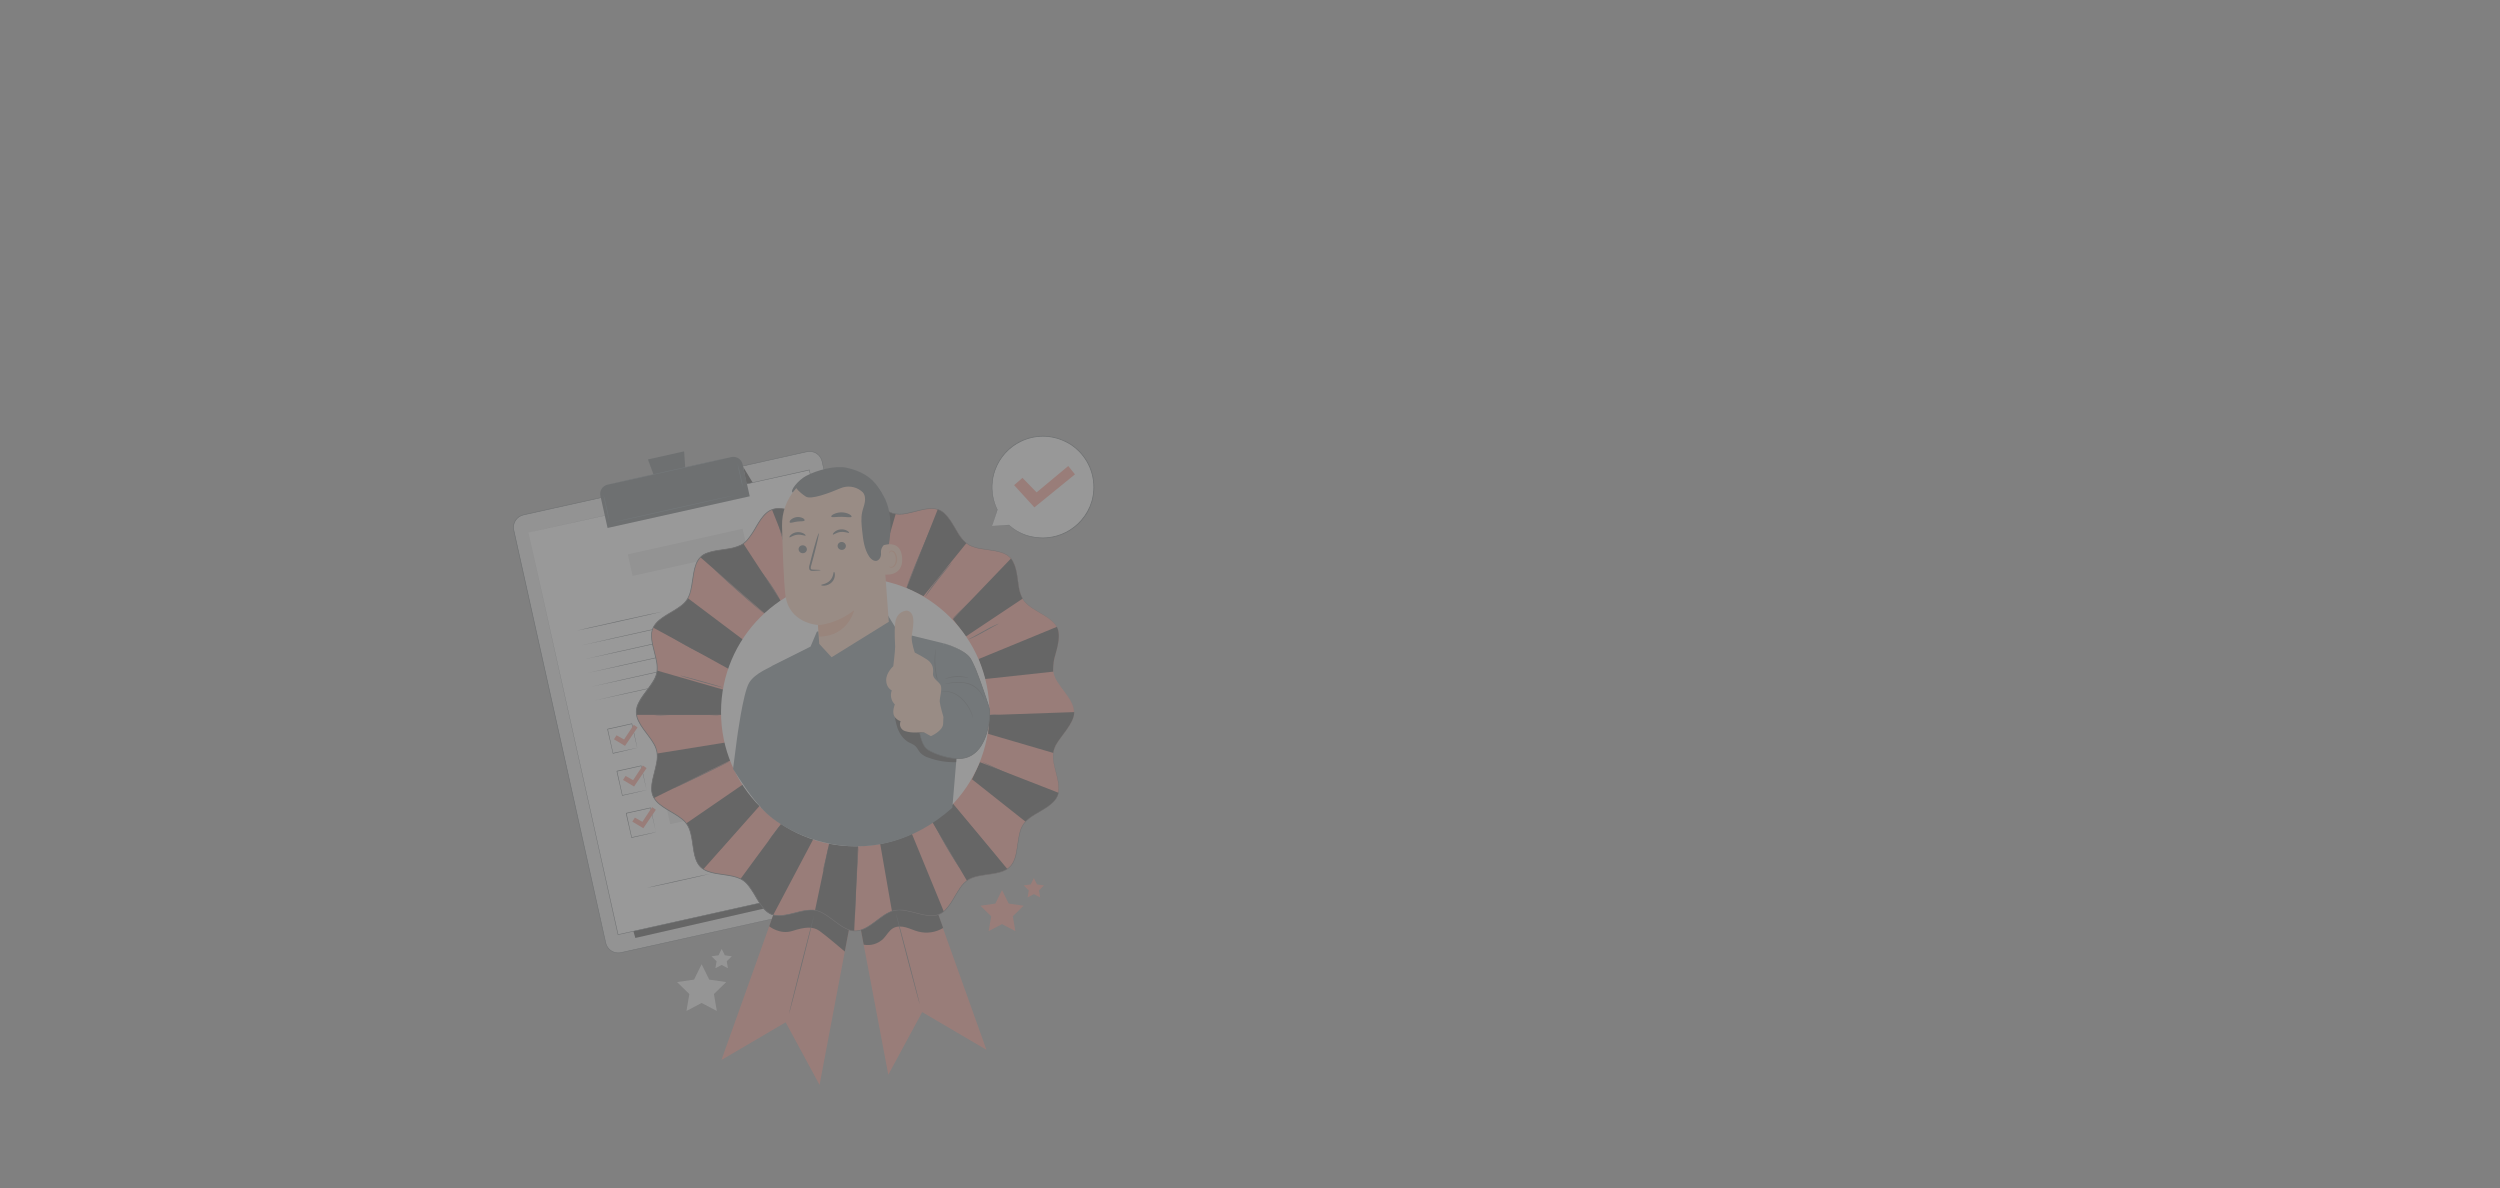 <svg width="1254" height="596" viewBox="0 0 1254 596" fill="none" xmlns="http://www.w3.org/2000/svg">
    <rect x="0" y="0" width="1254" height="596" fill="#808080" stroke="none"/>
    <g opacity="0.2">
     <path d="M351.938 483.657L355.749 491.368L364.261 492.606L358.1 498.612L359.56 507.094L351.938 503.09L344.324 507.094L345.777 498.612L339.615 492.606L348.135 491.368L351.938 483.657Z" fill="#EBEBEB"/>
        <path d="M361.994 475.983L363.565 479.171L367.087 479.683L364.537 482.166L365.137 485.673L361.994 484.013L358.85 485.673L359.45 482.166L356.9 479.683L360.422 479.171L361.994 475.983Z" fill="#EBEBEB"/>
        <path d="M502.607 446.444L505.959 453.228L513.447 454.318L508.027 459.597L509.31 467.056L502.607 463.534L495.912 467.056L497.195 459.597L491.775 454.318L499.264 453.228L502.607 446.444Z" fill="#FF725E"/>
        <path d="M518.586 440.431L520.165 443.627L523.687 444.138L521.136 446.629L521.737 450.144L518.586 448.483L515.427 450.144L516.035 446.629L513.477 444.138L517.006 443.627L518.586 440.431Z" fill="#FF725E"/>
        <path d="M497.645 263.857L500.284 255.656C497.769 250.59 497.005 244.833 498.112 239.287C499.219 233.74 502.135 228.717 506.403 225.006C510.671 221.294 516.05 219.103 521.696 218.775C527.343 218.448 532.939 220.003 537.607 223.197C542.275 226.391 545.751 231.043 547.492 236.425C549.233 241.806 549.139 247.613 547.226 252.936C545.312 258.258 541.687 262.796 536.919 265.838C532.15 268.879 526.507 270.253 520.874 269.744C515.378 269.369 510.176 267.118 506.141 263.367L497.645 263.857Z" fill="#FAFAFA"/>
        <path d="M497.646 263.857L498.21 263.812L499.848 263.694L506.143 263.264C509.264 266.149 513.106 268.137 517.265 269.017C518.549 269.302 519.852 269.488 521.165 269.573L523.241 269.655C523.938 269.655 524.657 269.573 525.376 269.536C531.88 268.946 537.908 265.874 542.207 260.958C544.63 258.227 546.429 255.001 547.479 251.504C548.554 247.768 548.772 243.837 548.116 240.005C547.953 239.019 547.725 238.046 547.434 237.091C547.302 236.607 547.141 236.131 546.952 235.667C546.767 235.193 546.604 234.718 546.403 234.251C545.578 232.365 544.532 230.583 543.289 228.942C542.67 228.124 541.999 227.346 541.28 226.614C540.931 226.241 540.56 225.889 540.168 225.561C539.79 225.228 539.427 224.864 539.026 224.56L537.81 223.656L537.202 223.211L536.55 222.825L535.267 222.084C534.83 221.839 534.37 221.654 533.925 221.431C530.517 219.819 526.791 218.991 523.021 219.009C519.251 219.027 515.534 219.89 512.141 221.535C506.264 224.358 501.699 229.337 499.396 235.437C499.27 235.778 499.151 236.119 499.033 236.453C498.899 236.782 498.792 237.122 498.714 237.469C498.543 238.151 498.38 238.826 498.217 239.485C497.992 240.778 497.839 242.083 497.757 243.393C497.591 247.63 498.483 251.842 500.353 255.649L498.365 261.714L497.839 263.286C497.72 263.642 497.654 263.827 497.654 263.827C497.654 263.827 497.698 263.656 497.809 263.308L498.284 261.751L500.189 255.604V255.664C498.27 251.85 497.342 247.615 497.491 243.348C497.56 242.024 497.706 240.704 497.928 239.397C498.091 238.729 498.262 238.047 498.425 237.358C498.504 237.007 498.608 236.663 498.736 236.327C498.862 235.986 498.981 235.645 499.107 235.296C500.345 231.97 502.26 228.938 504.732 226.39C507.203 223.843 510.176 221.836 513.463 220.497C516.75 219.158 520.279 218.516 523.826 218.612C527.374 218.708 530.863 219.539 534.073 221.053C534.526 221.268 534.993 221.461 535.438 221.713L536.742 222.492L537.395 222.885L538.018 223.337L539.249 224.249C539.656 224.568 540.027 224.931 540.413 225.265C540.808 225.599 541.184 225.956 541.54 226.332C542.268 227.08 542.949 227.872 543.579 228.705C544.846 230.355 545.913 232.15 546.759 234.051C546.96 234.525 547.123 235.015 547.308 235.489C547.505 235.972 547.67 236.468 547.805 236.972C548.098 237.944 548.326 238.935 548.487 239.938C549.157 243.827 548.933 247.818 547.834 251.608C546.781 255.171 544.962 258.461 542.503 261.247C538.139 266.21 532.033 269.305 525.45 269.892C524.709 269.892 523.967 269.996 523.285 269.996L521.187 269.907C519.862 269.814 518.546 269.621 517.25 269.329C513.076 268.415 509.231 266.379 506.128 263.441H506.188L499.833 263.775L498.217 263.849C497.824 263.857 497.646 263.857 497.646 263.857Z" fill="#263238"/>
        <path d="M508.671 243.348L512.875 239.701L519.955 246.974L535.837 233.747L539.196 237.936L518.851 254.5L508.671 243.348Z" fill="#FF725E"/>
        <path d="M453.657 446.125L311.478 477.814C310.655 478.003 309.803 478.026 308.971 477.883C308.139 477.741 307.344 477.435 306.63 476.984C305.917 476.532 305.3 475.944 304.815 475.253C304.33 474.562 303.986 473.782 303.804 472.958L257.694 265.91C257.51 265.09 257.49 264.241 257.635 263.413C257.78 262.585 258.087 261.794 258.538 261.084C258.989 260.375 259.575 259.762 260.264 259.279C260.953 258.797 261.73 258.455 262.55 258.274L404.729 226.584C405.55 226.401 406.399 226.381 407.228 226.525C408.056 226.67 408.848 226.977 409.558 227.428C410.268 227.879 410.882 228.465 411.366 229.154C411.849 229.843 412.191 230.62 412.374 231.441L458.513 438.488C458.697 439.309 458.717 440.157 458.572 440.985C458.428 441.814 458.121 442.605 457.67 443.314C457.219 444.024 456.632 444.637 455.943 445.12C455.255 445.602 454.478 445.944 453.657 446.125Z" fill="#E0E0E0"/>
        <path d="M453.656 446.125L454.13 445.992C454.591 445.841 455.036 445.645 455.458 445.406C456.149 444.999 456.76 444.469 457.259 443.841C457.94 442.981 458.387 441.959 458.557 440.876C458.664 440.22 458.664 439.551 458.557 438.896C458.438 438.206 458.253 437.48 458.09 436.724C457.749 435.241 457.348 433.55 456.978 431.756C456.172 428.162 455.245 424.028 454.197 419.352C450.023 400.69 443.988 373.686 436.529 340.314C432.821 323.631 428.729 305.355 424.347 285.729C422.162 275.922 419.901 265.789 417.562 255.33C416.401 250.1 415.22 244.799 414.018 239.426C413.41 236.742 412.81 234.036 412.194 231.315C411.86 229.958 411.08 228.754 409.978 227.895C408.877 227.035 407.519 226.571 406.122 226.577C405.426 226.592 404.733 226.692 404.061 226.873L401.985 227.333L397.81 228.267L262.601 258.414C261.03 258.762 259.654 259.702 258.758 261.039C257.862 262.376 257.515 264.006 257.789 265.591C258.464 268.743 259.191 271.901 259.88 275.045C261.284 281.322 262.675 287.563 264.054 293.766L272.21 330.401C277.564 354.416 282.724 377.549 287.64 399.644C292.555 421.739 297.219 442.648 301.594 462.303C302.137 464.775 302.679 467.207 303.217 469.599C303.492 470.8 303.736 472.016 304.026 473.195C304.337 474.356 304.975 475.404 305.864 476.213C306.748 477.01 307.837 477.544 309.008 477.755C309.589 477.85 310.18 477.867 310.765 477.807C311.344 477.733 311.929 477.592 312.508 477.458L446.16 447.771L451.75 446.54L453.656 446.125L451.758 446.57L446.167 447.83L312.56 477.703C311.981 477.829 311.403 477.977 310.795 478.059C310.187 478.121 309.574 478.101 308.971 478C307.744 477.787 306.604 477.227 305.685 476.388C304.765 475.549 304.105 474.464 303.781 473.262C303.484 472.068 303.24 470.867 302.965 469.666C302.427 467.259 301.883 464.827 301.334 462.37C296.96 442.744 292.281 421.776 287.358 399.711C282.435 377.646 277.274 354.483 271.914 330.468L263.758 293.84C262.379 287.642 260.987 281.397 259.584 275.104C258.887 271.96 258.167 268.817 257.485 265.636C257.2 263.975 257.565 262.268 258.505 260.869C259.446 259.471 260.889 258.488 262.534 258.125L397.766 228.015L401.948 227.036L404.024 226.577C404.709 226.399 405.414 226.304 406.122 226.295C407.569 226.298 408.974 226.783 410.115 227.673C411.256 228.563 412.069 229.808 412.424 231.211C413.032 233.939 413.64 236.638 414.241 239.33C415.452 244.708 416.643 250.001 417.815 255.211C420.133 265.666 422.389 275.799 424.584 285.61C428.951 305.236 433.014 323.513 436.729 340.203C444.143 373.568 450.149 400.593 454.301 419.263C455.332 423.926 456.251 428.078 457.052 431.667C457.445 433.469 457.793 435.122 458.149 436.642C458.312 437.383 458.497 438.125 458.609 438.814C458.72 439.477 458.72 440.154 458.609 440.816C458.44 441.92 457.985 442.96 457.289 443.834C456.783 444.461 456.167 444.991 455.472 445.398C455.045 445.639 454.593 445.83 454.123 445.969L453.656 446.125Z" fill="#263238"/>
        <path d="M318.681 470.482L448.226 440.868L444.133 415.481L436.785 401.253L312.861 449.929L318.681 470.482Z" fill="black"/>
        <path d="M372.77 234.177L377.671 242.266L378.62 246.559L375.298 247.3L372.77 234.177Z" fill="black"/>
        <path d="M265.071 267.112L310.017 468.784L450.898 437.391L405.952 235.712L265.071 267.112Z" fill="white"/>
        <path d="M265.071 267.112L405.945 235.593H406.064V235.719C418.564 291.765 434.157 361.705 451.032 437.391V437.547H450.884L310.01 468.932H309.877V468.791C283.415 349.701 265.338 268.32 265.064 267.119C265.338 268.35 283.533 349.708 310.151 468.791L309.98 468.687L450.854 437.272L450.736 437.458C433.883 361.786 418.305 291.846 405.827 235.786L405.975 235.882L265.071 267.112Z" fill="#263238"/>
        <path d="M304.74 243.115L366.869 229.273C368.084 229.002 369.357 229.226 370.407 229.893C371.458 230.561 372.2 231.619 372.471 232.834L376.06 248.943L304.754 264.83L301.168 248.735C301.032 248.131 301.016 247.506 301.122 246.897C301.228 246.287 301.453 245.704 301.785 245.182C302.117 244.66 302.549 244.208 303.056 243.853C303.563 243.499 304.135 243.248 304.74 243.115Z" fill="#263238"/>
        <path d="M343.15 226.406L325.007 230.447L330.59 245.528L344.255 242.481L343.15 226.406Z" fill="#263238"/>
        <path d="M366.87 229.261C366.87 229.343 352.998 232.508 335.848 236.334C318.699 240.16 304.767 243.207 304.745 243.126C304.723 243.044 318.617 239.878 335.782 236.053C352.946 232.227 366.826 229.202 366.87 229.261Z" fill="#455A64"/>
        <path d="M305.628 261.143C305.546 261.143 304.827 258.251 304.026 254.648C303.225 251.044 302.632 248.101 302.721 248.079C302.81 248.056 303.522 250.97 304.323 254.581C305.123 258.192 305.709 261.143 305.628 261.143Z" fill="#455A64"/>
        <path d="M372.661 244.564C372.066 242.614 371.571 240.634 371.179 238.633C370.688 236.677 370.297 234.697 370.007 232.701C370.602 234.64 371.097 236.607 371.49 238.596C371.982 240.564 372.373 242.556 372.661 244.564Z" fill="#455A64"/>
        <path d="M369.837 248.086C369.837 248.168 355.594 251.415 337.992 255.337C320.39 259.26 306.11 262.381 306.073 262.292C306.036 262.203 320.309 258.963 337.955 255.041C355.601 251.119 369.792 248.005 369.837 248.086Z" fill="#455A64"/>
        <path d="M332.312 306.749C332.312 306.838 322.71 309.048 310.81 311.702C298.91 314.356 289.308 316.425 289.256 316.343C289.204 316.262 298.895 314.045 310.758 311.398C322.621 308.751 332.289 306.667 332.312 306.749Z" fill="#263238"/>
        <path d="M404.017 298.675C404.017 298.764 378.904 304.436 347.89 311.346C316.875 318.256 291.703 323.795 291.688 323.713C291.674 323.632 316.794 317.952 347.823 311.042C378.852 304.132 404.002 298.593 404.017 298.675Z" fill="#263238"/>
        <path d="M405.566 305.629C405.566 305.711 380.446 311.383 349.431 318.301C318.417 325.218 293.252 330.749 293.23 330.66C293.208 330.571 318.342 324.907 349.364 317.997C380.386 311.086 405.543 305.526 405.566 305.629Z" fill="#263238"/>
        <path d="M407.107 312.54C407.107 312.621 381.994 318.293 350.98 325.203C319.965 332.114 294.794 337.66 294.771 337.571C294.749 337.482 319.884 331.817 350.913 324.899C381.943 317.982 407.085 312.458 407.107 312.54Z" fill="#263238"/>
        <path d="M408.651 319.472C408.651 319.554 383.539 325.226 352.524 332.136C321.51 339.046 296.338 344.585 296.323 344.503C296.308 344.422 321.428 338.75 352.457 331.832C383.487 324.914 408.636 319.383 408.651 319.472Z" fill="#263238"/>
        <path d="M410.2 326.39C410.2 326.479 385.079 332.151 354.065 339.061C323.05 345.971 297.871 351.517 297.871 351.436C297.871 351.354 322.984 345.682 354.006 338.764C385.028 331.847 410.177 326.316 410.2 326.39Z" fill="#263238"/>
        <path d="M319.647 375.184C319.617 375.11 319.595 375.033 319.581 374.954L319.418 374.294C319.277 373.694 319.077 372.856 318.832 371.81C318.335 369.668 317.638 366.657 316.808 363.054L316.971 363.158L304.811 365.886C304.811 365.886 305.034 365.538 304.93 365.701V365.857L304.974 366.064L305.071 366.48L305.249 367.303C305.375 367.851 305.493 368.392 305.612 368.934C305.849 370.001 306.086 371.054 306.309 372.077C306.761 374.116 307.184 376.044 307.577 377.816L307.414 377.712L316.2 375.822L318.698 375.303L319.366 375.177L319.603 375.132C319.603 375.132 319.544 375.132 319.395 375.199L318.765 375.355L316.318 375.933L307.51 378.031H307.377V377.898L306.086 372.166C305.857 371.143 305.619 370.09 305.345 369.023C305.226 368.481 305.1 367.94 304.982 367.392C304.915 367.125 304.856 366.843 304.796 366.569L304.7 366.153L304.656 365.946V365.753C304.552 365.923 304.796 365.53 304.774 365.568L316.941 362.876H317.075V363.01L318.988 371.907C319.203 372.945 319.373 373.775 319.499 374.368C319.551 374.635 319.588 374.843 319.625 375.014C319.64 375.069 319.648 375.126 319.647 375.184Z" fill="#263238"/>
        <path d="M410.029 345.208L325.197 364.108L326.774 371.185L411.606 352.285L410.029 345.208Z" fill="#E0E0E0"/>
        <path d="M324.347 396.285C324.32 396.208 324.297 396.129 324.281 396.048C324.236 395.878 324.184 395.655 324.118 395.388C323.977 394.788 323.777 393.957 323.532 392.912C323.035 390.762 322.338 387.722 321.508 384.148L321.671 384.252L309.511 386.98C309.511 387.025 309.734 386.632 309.63 386.802V386.995L309.674 387.203L309.771 387.618C309.83 387.9 309.889 388.174 309.956 388.448L310.312 390.072C310.549 391.147 310.786 392.193 311.009 393.216C311.461 395.255 311.884 397.183 312.277 398.955L312.114 398.851L320.907 396.968L323.398 396.449L324.066 396.315C324.143 396.294 324.223 396.281 324.303 396.278L324.103 396.337L323.465 396.493L321.018 397.079L312.173 399.118H312.04V398.984L310.749 393.253C310.52 392.23 310.282 391.177 310.008 390.109C309.889 389.575 309.763 389.027 309.645 388.486C309.585 388.211 309.519 387.937 309.459 387.655L309.363 387.24L309.318 387.032V386.84L309.437 386.647L321.597 383.992H321.73V384.118C322.516 387.774 323.213 390.791 323.643 393.016C323.858 394.054 324.029 394.884 324.155 395.477C324.207 395.744 324.244 395.952 324.281 396.122C324.31 396.174 324.332 396.228 324.347 396.285Z" fill="#263238"/>
        <path d="M414.728 366.309L329.896 385.209L331.473 392.287L416.305 373.387L414.728 366.309Z" fill="#E0E0E0"/>
        <path d="M329.048 417.38C329.048 417.38 329.048 417.291 328.981 417.142C328.914 416.994 328.884 416.749 328.818 416.482C328.677 415.882 328.477 415.051 328.232 414.006C327.735 411.863 327.038 408.816 326.208 405.242L326.371 405.346L314.182 408.074C314.182 408.119 314.404 407.726 314.3 407.896V408.104L314.345 408.312L314.441 408.727C314.5 409.009 314.56 409.283 314.626 409.557L314.982 411.181C315.22 412.256 315.457 413.302 315.679 414.325L316.947 420.064L316.784 419.967L325.578 418.076L328.069 417.557L328.736 417.424C328.815 417.415 328.895 417.415 328.973 417.424L328.773 417.483L328.136 417.639L325.689 418.225L316.843 420.264H316.71V420.13C316.317 418.366 315.88 416.423 315.42 414.399C315.19 413.376 314.953 412.33 314.678 411.255C314.56 410.721 314.434 410.18 314.315 409.631C314.256 409.357 314.189 409.083 314.13 408.808L314.041 408.393L313.989 408.186V407.948C313.885 408.111 314.13 407.719 314.107 407.763L326.275 405.072H326.408V405.205L328.321 414.102C328.536 415.14 328.706 415.971 328.833 416.571C328.884 416.831 328.929 417.038 328.959 417.209C328.996 417.261 329.026 417.319 329.048 417.38Z" fill="#263238"/>
        <path d="M419.433 387.411L334.601 406.311L336.178 413.389L421.01 394.489L419.433 387.411Z" fill="#E0E0E0"/>
        <path d="M307.963 370.832L309.239 368.822L313.027 370.928L317.906 363.573L319.789 364.878L313.502 374.146L307.963 370.832Z" fill="#FF725E"/>
        <path d="M312.506 391.221L313.782 389.212L317.57 391.318L322.442 383.963L324.332 385.268L318.037 394.528L312.506 391.221Z" fill="#FF725E"/>
        <path d="M317.171 412.123L318.447 410.121L322.228 412.226L327.107 404.871L328.99 406.169L322.702 415.437L317.171 412.123Z" fill="#FF725E"/>
        <path d="M356 438.347C356 438.436 348.853 440.105 340 442.055C331.147 444.005 323.955 445.554 323.94 445.473C323.925 445.391 331.08 443.723 339.933 441.766C348.786 439.808 355.978 438.273 356 438.347Z" fill="#263238"/>
        <path d="M371.971 434.536C370.035 435.133 368.07 435.628 366.084 436.019C364.127 436.506 362.147 436.895 360.152 437.183C362.085 436.589 364.048 436.094 366.032 435.701C369.287 434.981 371.956 434.455 371.971 434.536Z" fill="#263238"/>
        <path d="M424.865 417.891C424.865 417.973 418.436 419.485 410.473 421.257C402.51 423.029 396.03 424.401 396.015 424.319C396 424.238 402.436 422.733 410.407 420.953C418.377 419.174 424.85 417.809 424.865 417.891Z" fill="#263238"/>
        <path d="M417.985 437.406C417.985 437.406 418.052 437.206 418.126 436.82C418.224 436.25 418.194 435.664 418.037 435.107C417.773 434.226 417.431 433.37 417.014 432.549C416.423 431.461 416.076 430.256 415.998 429.02C416.015 428.259 416.192 427.511 416.516 426.822C416.841 426.134 417.306 425.521 417.881 425.024C418.556 424.464 419.362 424.086 420.224 423.926C421.086 423.767 421.974 423.831 422.804 424.112C423.716 424.389 424.529 424.922 425.147 425.646C425.477 426.037 425.672 426.523 425.703 427.033C425.712 427.307 425.632 427.577 425.476 427.802C425.32 428.028 425.095 428.197 424.836 428.286C424.351 428.443 423.855 428.564 423.353 428.649L421.87 428.953C420.877 429.153 419.868 429.331 418.83 429.465C416.82 429.755 414.779 429.767 412.765 429.502C411.855 429.306 410.905 429.46 410.103 429.932C409.466 430.574 408.927 431.306 408.502 432.104C408.244 432.498 407.885 432.815 407.464 433.024C407.035 433.213 406.551 433.234 406.107 433.083C405.344 432.744 404.619 432.326 403.942 431.837C403.628 431.629 403.27 431.494 402.897 431.445C402.547 431.406 402.195 431.492 401.903 431.689C401.39 432.158 400.966 432.716 400.65 433.335C400.313 433.866 399.852 434.308 399.307 434.623C398.763 434.938 398.15 435.117 397.521 435.144C396.57 435.182 395.641 434.853 394.926 434.225C394.477 433.837 394.124 433.349 393.896 432.801C393.816 432.614 393.758 432.417 393.725 432.216C393.725 432.216 393.792 432.416 393.955 432.779C394.195 433.303 394.553 433.765 395 434.129C395.698 434.719 396.594 435.021 397.506 434.974C398.106 434.943 398.689 434.767 399.206 434.461C399.723 434.155 400.157 433.728 400.472 433.217C400.798 432.568 401.241 431.985 401.777 431.496C402.115 431.262 402.524 431.154 402.934 431.192C403.339 431.253 403.728 431.397 404.076 431.615C404.741 432.086 405.451 432.491 406.196 432.824C406.577 432.952 406.992 432.933 407.36 432.772C407.737 432.584 408.054 432.294 408.272 431.934C408.713 431.114 409.272 430.365 409.933 429.71C410.344 429.416 410.825 429.237 411.327 429.191C411.82 429.138 412.317 429.138 412.81 429.191C414.802 429.449 416.819 429.436 418.808 429.153C419.831 429.02 420.832 428.835 421.826 428.642L423.309 428.345C423.785 428.257 424.255 428.141 424.717 427.997C424.92 427.932 425.097 427.803 425.22 427.629C425.343 427.455 425.406 427.246 425.399 427.033C425.366 426.589 425.195 426.167 424.91 425.824C424.325 425.128 423.553 424.614 422.686 424.342C421.899 424.074 421.058 424.012 420.241 424.16C419.424 424.308 418.658 424.661 418.015 425.187C417.462 425.657 417.014 426.238 416.7 426.892C416.386 427.545 416.213 428.258 416.191 428.983C416.257 430.191 416.581 431.372 417.14 432.445C417.55 433.277 417.88 434.146 418.126 435.041C418.271 435.613 418.284 436.212 418.163 436.79C418.128 437.002 418.068 437.208 417.985 437.406Z" fill="#263238"/>
        <path d="M433.309 427.915C433.184 427.966 433.055 428.005 432.924 428.034L431.797 428.301L427.66 429.257C424.175 430.073 419.355 431.215 414.054 432.557C408.753 433.899 403.97 435.196 400.523 436.145L396.43 437.272L395.31 437.569C395.182 437.609 395.051 437.639 394.918 437.658C395.037 437.593 395.164 437.543 395.296 437.51L396.393 437.161C397.349 436.857 398.736 436.42 400.456 435.938C403.904 434.929 408.671 433.602 413.98 432.23C419.289 430.859 424.108 429.776 427.615 429.027C429.365 428.649 430.788 428.353 431.775 428.16L432.909 427.945C433.041 427.923 433.175 427.913 433.309 427.915Z" fill="#263238"/>
        <path d="M372.496 265.226L314.912 278.056L317.322 288.875L374.907 276.046L372.496 265.226Z" fill="#E0E0E0"/>
        <path d="M426.971 440.802L445.574 539.087L462.575 507.672L494.798 526.587L460.595 430.881L426.971 440.802Z" fill="#FF725E"/>
        <path d="M433.23 473.855C435.001 474.189 436.826 474.087 438.549 473.559C440.272 473.031 441.841 472.092 443.121 470.823C444.818 469.073 445.945 466.685 448.081 465.514C450.001 464.461 452.366 464.609 454.479 465.195C456.593 465.781 458.58 466.752 460.693 467.301C462.778 467.832 464.948 467.943 467.076 467.627C469.204 467.312 471.249 466.576 473.09 465.462L467.722 450.559L442.809 447.445L430.946 461.718L433.23 473.855Z" fill="black"/>
        <path d="M461.365 503.772C461.261 503.772 458.488 493.585 455.174 480.973C451.86 468.361 449.243 458.099 449.361 458.077C449.48 458.055 452.231 468.25 455.545 480.876C458.859 493.503 461.469 503.743 461.365 503.772Z" fill="#263238"/>
        <path d="M429.692 445.91L411.089 544.196L394.088 512.788L361.865 531.695L396.067 435.99L429.692 445.91Z" fill="#FF725E"/>
        <path d="M385.835 464.617C385.835 464.617 391.129 468.969 397.438 466.967C403.748 464.965 407.67 464.535 411.088 466.967C414.506 469.399 423.752 477.31 423.752 477.31L425.895 465.973L413.476 448.92L400.515 451.538L391.292 452.435L387.859 458.937L385.835 464.617Z" fill="black"/>
        <path d="M538.764 357.189C538.764 364.24 529.756 370.313 528.436 376.978C527.079 383.844 533.055 392.897 530.438 399.222C527.821 405.546 517.092 407.815 513.288 413.531C509.485 419.248 511.487 429.954 506.615 434.833C501.744 439.712 491.045 437.658 485.314 441.506C479.583 445.354 477.432 455.986 471.004 458.656C464.687 461.273 455.634 455.297 448.761 456.654C442.088 457.973 436.023 466.982 428.972 466.982C421.921 466.982 415.841 457.973 409.175 456.654C402.31 455.297 393.257 461.273 386.932 458.656C380.608 456.038 378.346 445.31 372.63 441.506C366.913 437.702 356.207 439.704 351.321 434.833C346.434 429.962 348.496 419.263 344.648 413.531C340.8 407.8 330.167 405.65 327.505 399.222C324.844 392.793 330.864 383.852 329.507 376.978C328.188 370.305 319.172 364.24 319.172 357.189C319.172 350.138 328.188 344.058 329.507 337.393C330.864 330.527 324.881 321.474 327.505 315.15C330.13 308.825 340.851 306.556 344.648 300.847C348.444 295.138 346.449 284.424 351.321 279.538C356.192 274.652 366.891 276.713 372.63 272.865C378.368 269.017 380.504 258.385 386.932 255.723C393.36 253.061 402.302 259.082 409.175 257.725C415.848 256.405 421.921 247.389 428.972 247.389C436.023 247.389 442.095 256.405 448.761 257.725C455.627 259.082 464.68 253.098 471.004 255.723C477.432 258.385 479.597 269.069 485.314 272.865C491.03 276.661 501.737 274.667 506.615 279.538C511.494 284.409 509.44 295.108 513.288 300.847C517.137 306.586 527.769 308.721 530.438 315.15C533.107 321.578 527.079 330.52 528.436 337.393C529.756 344.058 538.764 350.116 538.764 357.189Z" fill="#FF725E"/>
        <path d="M403.282 295.642C403.282 295.642 403.2 295.546 403.082 295.338C402.963 295.131 402.778 294.797 402.578 294.434C402.14 293.648 401.54 292.491 400.828 291.053C399.397 288.176 397.543 284.128 395.756 279.56C393.97 274.993 392.598 270.752 391.701 267.697C391.256 266.148 390.915 264.895 390.7 263.99C390.603 263.59 390.522 263.249 390.462 262.982C390.424 262.867 390.404 262.747 390.403 262.626C390.461 262.734 390.506 262.848 390.537 262.967L390.841 263.953C391.13 264.865 391.508 266.096 391.96 267.586C392.924 270.648 394.34 274.852 396.112 279.449C397.884 284.046 399.708 288.057 401.073 290.964L402.711 294.397L403.149 295.331C403.202 295.43 403.247 295.535 403.282 295.642Z" fill="#263238"/>
        <path d="M413.053 291.928C412.923 291.669 412.826 291.395 412.764 291.112C412.608 290.578 412.4 289.8 412.156 288.836C411.666 286.915 411.058 284.231 410.51 281.251C409.961 278.27 409.575 275.549 409.353 273.577C409.234 272.591 409.16 271.79 409.116 271.234C409.082 270.948 409.082 270.66 409.116 270.374C409.201 270.649 409.258 270.932 409.286 271.219L409.642 273.54C409.939 275.505 410.384 278.211 410.91 281.184C411.436 284.157 412.022 286.841 412.437 288.776C412.638 289.681 412.801 290.452 412.934 291.075C413.002 291.355 413.042 291.64 413.053 291.928Z" fill="#263238"/>
        <path d="M430.292 290.215C430.181 290.215 429.907 281.896 429.677 271.642C429.447 261.388 429.343 253.061 429.447 253.054C429.551 253.046 429.833 261.365 430.062 271.634C430.292 281.903 430.396 290.215 430.292 290.215Z" fill="#263238"/>
        <path d="M447.641 273.125C447.745 273.125 446.544 277.314 444.964 282.415C443.385 287.516 441.999 291.616 441.924 291.587C441.85 291.557 443.022 287.397 444.601 282.296C446.18 277.195 447.53 273.095 447.641 273.125Z" fill="#263238"/>
        <path d="M454.713 294.619C454.728 294.496 454.76 294.377 454.81 294.263L455.143 293.285C455.44 292.439 455.885 291.223 456.478 289.726C457.642 286.76 459.303 282.615 461.201 278.092C463.099 273.57 464.864 269.499 466.161 266.563C466.799 265.139 467.325 263.968 467.726 263.093L468.163 262.159C468.274 261.951 468.334 261.84 468.349 261.847C468.321 261.964 468.284 262.078 468.237 262.188L467.859 263.152L466.413 266.674C465.145 269.684 463.448 273.748 461.557 278.248C459.666 282.749 457.991 286.812 456.73 289.829L455.284 293.344L454.877 294.293C454.836 294.408 454.781 294.517 454.713 294.619Z" fill="#263238"/>
        <path d="M463.952 299.453C464.065 299.191 464.206 298.942 464.375 298.712C464.671 298.237 465.116 297.562 465.665 296.739C466.777 295.101 468.378 292.862 470.239 290.474C472.1 288.087 473.887 286.026 475.207 284.543C475.867 283.801 476.416 283.216 476.801 282.815C476.987 282.593 477.198 282.394 477.431 282.222C477.288 282.475 477.114 282.709 476.912 282.919C476.512 283.408 476.008 284.009 475.429 284.721C474.162 286.248 472.419 288.361 470.558 290.749C468.697 293.136 467.073 295.338 465.902 296.94L464.515 298.83C464.35 299.057 464.161 299.266 463.952 299.453Z" fill="#263238"/>
        <path d="M477.463 310.501C477.389 310.427 483.261 304.851 490.564 298.052C497.868 291.253 503.858 285.803 503.91 285.878C503.962 285.952 498.12 291.535 490.809 298.334C483.498 305.133 477.537 310.582 477.463 310.501Z" fill="#263238"/>
        <path d="M501.027 312.806C500.312 313.259 499.569 313.665 498.802 314.022C497.408 314.764 495.518 315.794 493.427 316.988C491.336 318.182 489.408 319.175 487.977 319.843C487.236 320.176 486.687 320.436 486.272 320.584C486.069 320.69 485.852 320.765 485.627 320.807C486.342 320.355 487.085 319.948 487.851 319.591C489.245 318.849 491.136 317.819 493.227 316.625C495.318 315.431 497.245 314.401 498.676 313.77C499.418 313.437 499.966 313.177 500.382 313.029C500.583 312.92 500.801 312.845 501.027 312.806Z" fill="#263238"/>
        <path d="M522.817 321.845C522.854 321.949 515.87 324.499 507.247 327.546C498.624 330.594 491.558 332.974 491.529 332.877C491.499 332.781 498.468 330.223 507.099 327.176C515.729 324.128 522.78 321.748 522.817 321.845Z" fill="#263238"/>
        <path d="M529.757 361.49C529.757 361.593 522.157 360.963 512.808 360.073C503.458 359.184 495.88 358.376 495.895 358.264C495.91 358.153 503.488 358.798 512.845 359.688C522.202 360.578 529.764 361.386 529.757 361.49Z" fill="#263238"/>
        <path d="M524.173 397.049C524.128 397.145 517.033 393.883 508.328 389.776C499.624 385.668 492.602 382.25 492.647 382.154C492.691 382.057 499.787 385.312 508.491 389.427C517.196 393.542 524.217 396.953 524.173 397.049Z" fill="#263238"/>
        <path d="M500.834 430.881C500.753 430.948 495.644 425.009 489.409 417.624C483.173 410.239 478.191 404.182 478.287 404.115C478.383 404.048 483.477 409.98 489.713 417.372C495.948 424.764 500.916 430.807 500.834 430.881Z" fill="#263238"/>
        <path d="M481.348 435.382C481.117 435.125 480.911 434.847 480.733 434.551C480.355 434.003 479.821 433.194 479.183 432.194C477.893 430.184 476.165 427.374 474.341 424.223C472.517 421.072 470.96 418.165 469.893 416.067C469.352 415.007 468.914 414.147 468.632 413.546C468.465 413.241 468.326 412.921 468.217 412.59C468.427 412.866 468.61 413.162 468.766 413.472C469.122 414.125 469.581 414.955 470.137 415.941C471.287 418.025 472.888 420.901 474.705 424.052C476.521 427.204 478.212 430.028 479.443 432.067C480.021 433.046 480.51 433.854 480.888 434.492C481.074 434.771 481.228 435.069 481.348 435.382Z" fill="#263238"/>
        <path d="M469.249 452.361C469.249 452.361 469.175 452.264 469.056 452.057L468.574 451.152C468.151 450.359 467.58 449.202 466.898 447.764C465.534 444.88 463.777 440.831 462.109 436.249C460.44 431.667 459.18 427.441 458.401 424.386C457.994 422.844 457.66 421.584 457.497 420.716C457.415 420.316 457.349 419.975 457.289 419.708C457.26 419.591 457.242 419.472 457.237 419.352C457.298 419.458 457.34 419.573 457.363 419.693L457.645 420.679C457.905 421.598 458.246 422.822 458.661 424.312C459.536 427.374 460.833 431.586 462.502 436.175C464.17 440.765 465.875 444.791 467.18 447.705L468.737 451.137C468.9 451.508 469.041 451.82 469.16 452.072C469.201 452.164 469.231 452.261 469.249 452.361Z" fill="#263238"/>
        <path d="M444.734 440.431C444.574 439.578 444.467 438.717 444.415 437.851C444.245 436.257 443.97 434.055 443.57 431.645C443.17 429.235 442.702 427.07 442.347 425.506C442.114 424.668 441.935 423.816 441.813 422.955C441.923 423.162 442.008 423.381 442.065 423.608C442.213 424.038 442.398 424.66 442.613 425.439C443.036 426.989 443.54 429.146 443.948 431.586C444.303 433.652 444.55 435.736 444.69 437.828C444.741 438.629 444.771 439.311 444.771 439.734C444.79 439.967 444.778 440.201 444.734 440.431Z" fill="#263238"/>
        <path d="M428.698 461.777C428.681 461.651 428.681 461.524 428.698 461.399C428.698 461.102 428.698 460.739 428.698 460.309C428.698 459.36 428.698 457.988 428.698 456.298C428.757 452.909 428.913 448.238 429.18 443.085C429.447 437.932 429.78 433.261 430.055 429.888C430.188 428.197 430.314 426.833 430.411 425.891C430.463 425.461 430.5 425.098 430.529 424.809C430.538 424.68 430.563 424.553 430.603 424.431C430.621 424.558 430.621 424.688 430.603 424.816C430.603 425.105 430.603 425.469 430.552 425.906C430.492 426.907 430.418 428.256 430.322 429.902C430.122 433.335 429.855 437.977 429.58 443.1C429.306 448.223 429.113 452.924 428.987 456.305C428.928 457.951 428.876 459.271 428.839 460.309C428.839 460.746 428.794 461.102 428.78 461.399C428.771 461.528 428.744 461.656 428.698 461.777Z" fill="#263238"/>
        <path d="M415.663 424.431C415.658 425.069 415.584 425.706 415.441 426.329C415.248 427.485 414.937 429.079 414.529 430.822C414.121 432.564 413.691 434.136 413.35 435.27C413.202 435.891 412.986 436.492 412.705 437.065C412.771 436.431 412.898 435.806 413.083 435.196L414.151 430.748C414.536 429.079 414.892 427.567 415.174 426.299C415.277 425.662 415.441 425.036 415.663 424.431Z" fill="#263238"/>
        <path d="M392.093 413.138C391.121 414.744 390.039 416.281 388.853 417.735C387.765 419.266 386.578 420.725 385.301 422.102C386.27 420.495 387.353 418.959 388.541 417.505C389.624 415.971 390.811 414.512 392.093 413.138Z" fill="#263238"/>
        <path d="M379.734 404.805C379.808 404.871 375.211 410.276 369.457 416.868C363.704 423.459 358.966 428.731 358.884 428.679C358.803 428.627 363.407 423.207 369.161 416.616C374.914 410.024 379.652 404.73 379.734 404.805Z" fill="#263238"/>
        <path d="M373.543 395.603C371.725 397.357 369.817 399.015 367.827 400.571C364.601 403.225 361.932 405.316 361.895 405.235C363.715 403.485 365.623 401.829 367.611 400.275C369.509 398.619 371.489 397.06 373.543 395.603Z" fill="#263238"/>
        <path d="M366.304 381.731C366.349 381.827 359.943 385.016 351.987 388.841C344.031 392.667 337.559 395.7 337.507 395.603C337.455 395.507 343.868 392.326 351.824 388.493C359.78 384.66 366.26 381.635 366.304 381.731Z" fill="#263238"/>
        <path d="M363.399 374.813C363.187 374.907 362.962 374.972 362.732 375.006C362.295 375.11 361.665 375.243 360.886 375.384C359.322 375.681 357.142 376.007 354.725 376.252C352.308 376.496 350.105 376.6 348.511 376.622C347.718 376.622 347.073 376.622 346.628 376.622C346.396 376.637 346.163 376.615 345.939 376.556C346.789 376.439 347.646 376.372 348.504 376.355C350.091 376.259 352.278 376.111 354.688 375.866C357.097 375.621 359.27 375.34 360.841 375.125C361.686 374.961 362.541 374.856 363.399 374.813Z" fill="#263238"/>
        <path d="M361.049 358.835C360.617 358.871 360.183 358.871 359.751 358.835L356.222 358.657C353.256 358.509 349.134 358.376 344.589 358.398C340.044 358.42 335.922 358.606 332.948 358.783L329.426 358.998C328.996 359.048 328.562 359.063 328.129 359.043C328.55 358.942 328.979 358.877 329.412 358.85C330.242 358.754 331.443 358.635 332.926 358.509C335.892 358.264 340.029 358.042 344.582 358.012C349.134 357.983 353.264 358.168 356.244 358.383C357.727 358.494 358.936 358.598 359.766 358.687C360.197 358.706 360.625 358.756 361.049 358.835Z" fill="#263238"/>
        <path d="M362.501 344.807C362.501 344.911 357.674 343.658 351.779 342.012C345.885 340.366 341.132 338.957 341.162 338.853C341.192 338.75 345.989 339.995 351.883 341.641C357.778 343.287 362.53 344.703 362.501 344.807Z" fill="#263238"/>
        <path d="M365.609 333.063C365.49 333.056 365.372 333.031 365.261 332.989L364.274 332.692C363.429 332.425 362.206 332.01 360.715 331.469C356.821 330.039 353.005 328.405 349.282 326.575C345.561 324.743 341.94 322.713 338.435 320.495C337.093 319.643 336.018 318.931 335.291 318.419L334.461 317.819C334.276 317.678 334.179 317.604 334.187 317.589C334.299 317.634 334.406 317.691 334.506 317.759L335.38 318.293C336.122 318.768 337.219 319.443 338.576 320.266C341.297 321.912 345.108 324.084 349.453 326.197C353.798 328.31 357.846 330.03 360.812 331.187C362.295 331.758 363.488 332.21 364.326 332.522L365.283 332.885C365.396 332.935 365.505 332.995 365.609 333.063Z" fill="#263238"/>
        <path d="M372.586 321.2C372.527 321.281 368.775 318.746 364.208 315.528C359.641 312.31 355.985 309.633 356.052 309.544C356.119 309.455 359.863 311.998 364.438 315.216C369.012 318.434 372.645 321.133 372.586 321.2Z" fill="#263238"/>
        <path d="M357.838 285.18C357.838 285.18 357.942 285.24 358.12 285.381L358.861 286.033L361.597 288.45L370.576 296.465L379.592 304.436L382.32 306.86L383.062 307.535C383.151 307.608 383.231 307.693 383.299 307.787C383.299 307.787 383.195 307.735 383.01 307.594L382.268 306.979C381.594 306.438 380.637 305.637 379.458 304.643C377.1 302.656 373.883 299.876 370.361 296.754C366.839 293.633 363.688 290.756 361.463 288.65C360.336 287.598 359.432 286.745 358.809 286.137L358.105 285.44C357.927 285.277 357.823 285.188 357.838 285.18Z" fill="#263238"/>
        <path d="M380.965 285.855C380.965 285.855 381.165 286.018 381.469 286.367C381.773 286.715 382.21 287.227 382.722 287.85C383.753 289.14 385.124 290.964 386.548 293.04C387.971 295.116 389.165 297.058 389.988 298.489C390.403 299.231 390.73 299.787 390.937 300.195C391.066 300.398 391.165 300.617 391.234 300.847C390.69 300.14 390.195 299.397 389.751 298.623C388.869 297.229 387.638 295.323 386.222 293.247C384.805 291.171 383.471 289.34 382.514 288.013C381.955 287.325 381.438 286.605 380.965 285.855Z" fill="#263238"/>
        <path d="M351.327 279.545L383.587 307.787L391.602 301.373L372.888 272.694C372.888 272.694 371.45 273.747 367.698 274.815C364.117 275.846 353.477 276.12 351.327 279.545Z" fill="black"/>
        <path d="M387.235 255.656L402.983 295.079L413.052 291.928L409.693 257.732C409.693 257.732 407.965 258.14 404.117 257.651C400.388 257.176 391.35 253.64 387.235 255.656Z" fill="black"/>
        <path d="M429.232 247.404L430.292 290.215L439.724 290.667L449.274 257.806C447.289 257.412 445.402 256.631 443.72 255.508C440.458 253.417 433.8 247.056 429.232 247.404Z" fill="black"/>
        <path d="M470.366 255.493L454.714 294.96L463.211 299.03L484.75 272.442C483.131 271.076 481.75 269.449 480.664 267.63C478.633 264.346 475.133 256.805 470.366 255.493Z" fill="black"/>
        <path d="M507.127 280.117L477.973 310.516L484.468 319.272L512.954 300.262C512.016 298.534 511.382 296.658 511.078 294.716C510.396 291.008 510.3 284.276 507.127 280.117Z" fill="black"/>
        <path d="M530.141 314.415L490.882 330.571L494.137 340.603L528.295 336.896C528.295 336.896 528.08 335.843 528.532 331.995C528.962 328.266 532.907 319.932 530.141 314.415Z" fill="black"/>
        <path d="M538.838 357.189L496.035 358.672L495.679 368.111L528.303 377.661C528.519 376.302 528.955 374.987 529.593 373.768C532.025 369.23 538.838 362.824 538.838 357.189Z" fill="black"/>
        <path d="M530.945 397.657L491.538 382.302L487.556 390.895L514.374 412.123C515.784 410.773 517.344 409.589 519.023 408.593C522.285 406.51 530.041 403.136 530.945 397.657Z" fill="black"/>
        <path d="M472.986 397.049L463.229 405.205C463.97 405.946 476.967 428.071 484.982 441.728C485.087 441.638 485.195 441.554 485.309 441.476C490.58 437.947 499.967 439.363 505.261 435.871L472.986 397.049Z" fill="black"/>
        <path d="M455.059 412.53L440.497 417.498L447.392 457.032C447.84 456.874 448.298 456.747 448.764 456.654C455.629 455.297 464.682 461.273 471.007 458.655C471.873 458.284 472.678 457.784 473.394 457.173L455.059 412.53Z" fill="black"/>
        <path d="M428.469 466.967L430.79 415.318L418.185 412.123L408.821 456.609L409.162 456.668C415.687 457.936 421.626 466.522 428.469 466.967Z" fill="black"/>
        <path d="M396.81 406.547C396.81 406.547 380.172 428.835 371.467 440.831C371.87 441.034 372.261 441.259 372.639 441.506C378.355 445.332 380.513 455.986 386.941 458.655C387.238 458.774 387.542 458.87 387.846 458.959L411.09 414.962L396.81 406.547Z" fill="black"/>
        <path d="M379.735 388.604L344.25 412.99C344.383 413.168 344.531 413.338 344.65 413.524C348.506 419.277 346.452 429.947 351.323 434.825C351.773 435.267 352.27 435.658 352.806 435.99C365.344 421.858 387.854 396.485 388.669 395.603L379.735 388.604Z" fill="black"/>
        <path d="M371.6 371.188L329.642 377.964C330.317 384.697 325.008 393.194 327.507 399.214C327.657 399.582 327.838 399.937 328.048 400.274C342.728 392.964 373.402 377.757 374.677 377.675L371.6 371.188Z" fill="black"/>
        <path d="M369.31 347.817L329.65 336.377C329.613 336.718 329.568 337.059 329.509 337.393C328.189 344.066 319.173 350.138 319.173 357.189C319.175 357.659 319.215 358.127 319.292 358.59H367.701L369.31 347.817Z" fill="black"/>
        <path d="M327.67 314.845C342.499 322.786 371.467 338.853 371.467 338.853L378.6 325.307L345.101 300.098C344.953 300.358 344.812 300.625 344.649 300.84C340.875 306.467 330.547 308.662 327.67 314.845Z" fill="black"/>
        <path d="M538.764 357.189L538.72 356.715C538.703 356.25 538.638 355.788 538.528 355.336C538.096 353.558 537.342 351.874 536.303 350.368C535.028 348.322 533.1 346.031 531.113 343.132C529.991 341.589 529.129 339.874 528.563 338.053C528.08 335.927 528.08 333.72 528.563 331.595C528.978 329.333 529.653 327.005 530.238 324.536C530.824 322.067 531.373 319.398 530.824 316.669C530.514 315.288 529.881 314 528.978 312.91C528.009 311.801 526.903 310.819 525.686 309.989C523.224 308.239 520.392 306.845 517.686 305.021C516.286 304.119 515.014 303.031 513.904 301.789C512.815 300.44 512.024 298.876 511.584 297.199C510.635 293.826 510.42 290.222 509.7 286.619C509.386 284.784 508.767 283.015 507.869 281.384C506.894 279.743 505.414 278.461 503.65 277.729C501.83 276.997 499.924 276.499 497.978 276.246C496.013 275.92 493.997 275.69 491.98 275.334C489.914 275.036 487.91 274.403 486.048 273.458C484.202 272.349 482.639 270.826 481.481 269.01C480.25 267.245 479.19 265.347 478.063 263.471C476.984 261.552 475.69 259.761 474.208 258.133C472.68 256.486 470.595 255.463 468.358 255.263C466.071 255.179 463.786 255.446 461.581 256.057C459.356 256.598 457.073 257.258 454.737 257.695C452.376 258.252 449.914 258.206 447.575 257.562C445.295 256.668 443.163 255.435 441.25 253.906C439.271 252.424 437.343 250.941 435.23 249.621C433.117 248.301 430.722 247.345 428.231 247.626H427.764C427.608 247.626 427.46 247.693 427.311 247.723C427.007 247.797 426.696 247.849 426.399 247.938C425.802 248.128 425.218 248.356 424.65 248.62C423.503 249.165 422.402 249.803 421.358 250.526C419.252 252.008 417.257 253.625 415.092 255.093C414.015 255.847 412.873 256.507 411.682 257.065C410.461 257.611 409.153 257.94 407.819 258.036C405.144 258.053 402.48 257.676 399.915 256.917C397.332 256.179 394.698 255.637 392.034 255.293C390.703 255.162 389.36 255.252 388.059 255.56C386.764 255.92 385.569 256.575 384.567 257.473C382.521 259.26 381.097 261.662 379.674 264.02C378.33 266.489 376.759 268.827 374.98 271.004C374.039 272.083 372.908 272.98 371.644 273.651C370.353 274.261 368.998 274.724 367.603 275.03C364.815 275.646 361.968 275.905 359.158 276.409C356.348 276.913 353.479 277.707 351.447 279.679C350.467 280.723 349.71 281.957 349.223 283.305C348.732 284.664 348.372 286.066 348.148 287.494C347.629 290.356 347.406 293.292 346.665 296.176C346.346 297.64 345.814 299.049 345.086 300.358C344.318 301.655 343.312 302.794 342.12 303.717C339.777 305.6 337.115 306.994 334.564 308.551C333.287 309.32 332.061 310.172 330.894 311.101C329.734 312.028 328.758 313.165 328.018 314.453C327.311 315.764 326.954 317.234 326.98 318.723C327.006 320.22 327.182 321.71 327.506 323.172C328.129 326.138 329.07 329.052 329.575 332.069C329.873 333.618 329.933 335.203 329.753 336.77C329.542 338.333 329.039 339.842 328.27 341.219C326.72 343.925 324.703 346.305 322.916 348.826C321.999 350.068 321.199 351.394 320.529 352.785C319.794 354.142 319.41 355.661 319.41 357.204C319.41 358.747 319.794 360.266 320.529 361.623C321.198 363.015 321.998 364.341 322.916 365.582C324.703 368.103 326.72 370.483 328.27 373.19C329.025 374.541 329.527 376.018 329.753 377.549C329.941 379.095 329.891 380.66 329.604 382.191C329.107 385.238 328.166 388.159 327.536 391.125C327.214 392.587 327.038 394.077 327.009 395.574C326.98 397.065 327.335 398.538 328.04 399.852C328.775 401.143 329.748 402.283 330.909 403.211C332.075 404.14 333.301 404.992 334.579 405.761C337.13 407.318 339.769 408.727 342.142 410.595C343.332 411.52 344.338 412.659 345.108 413.954C345.842 415.258 346.374 416.665 346.687 418.128C347.384 421.02 347.621 423.956 348.17 426.818C348.4 428.245 348.763 429.647 349.252 431.007C349.728 432.354 350.472 433.59 351.44 434.64C353.493 436.635 356.385 437.428 359.158 437.932C361.931 438.436 364.815 438.674 367.603 439.311C369 439.619 370.358 440.081 371.651 440.69C372.914 441.364 374.044 442.261 374.988 443.337C376.748 445.518 378.304 447.856 379.637 450.322C381.06 452.68 382.484 455.082 384.53 456.869C385.53 457.765 386.722 458.42 388.015 458.782C389.327 459.113 390.685 459.223 392.034 459.108C394.693 458.75 397.322 458.198 399.9 457.454C402.467 456.689 405.133 456.309 407.811 456.327C409.146 456.428 410.453 456.759 411.674 457.306C412.865 457.866 414.006 458.525 415.085 459.278C417.25 460.761 419.237 462.4 421.35 463.838C422.39 464.566 423.489 465.206 424.635 465.751C425.203 466.014 425.788 466.242 426.385 466.433C426.689 466.515 426.993 466.574 427.297 466.648L427.756 466.745H428.216C430.715 467.026 433.117 466.003 435.223 464.75C437.328 463.497 439.263 461.918 441.236 460.465C443.151 458.936 445.286 457.704 447.568 456.809C449.907 456.169 452.369 456.123 454.73 456.676C457.065 457.121 459.319 457.781 461.573 458.322C463.782 458.925 466.069 459.193 468.358 459.115C470.593 458.907 472.673 457.883 474.2 456.238C475.678 454.604 476.971 452.811 478.056 450.893C479.175 449.024 480.235 447.126 481.466 445.354C482.631 443.541 484.196 442.019 486.041 440.905C487.902 439.96 489.906 439.329 491.973 439.037C493.997 438.674 496.006 438.444 497.971 438.125C499.918 437.86 501.824 437.349 503.643 436.605C505.405 435.871 506.884 434.589 507.862 432.95C508.754 431.318 509.371 429.549 509.686 427.715C510.427 424.112 510.62 420.501 511.576 417.127C512.012 415.451 512.804 413.889 513.897 412.545C515.003 411.299 516.275 410.211 517.678 409.313C520.385 407.489 523.217 406.095 525.671 404.345C526.894 403.517 528.003 402.532 528.97 401.416C529.872 400.329 530.503 399.043 530.809 397.665C531.068 396.333 531.105 394.968 530.92 393.624C530.767 392.335 530.535 391.058 530.223 389.798C529.63 387.329 528.963 385.001 528.548 382.739C528.065 380.614 528.065 378.407 528.548 376.281C529.118 374.462 529.979 372.746 531.098 371.203C533.108 368.304 535.043 366.012 536.288 363.966C537.329 362.461 538.083 360.777 538.513 358.998C538.624 358.546 538.688 358.084 538.706 357.619L538.75 357.152C538.75 357.152 538.75 357.308 538.75 357.619C538.736 358.086 538.676 358.551 538.572 359.006C538.15 360.798 537.396 362.496 536.348 364.011C535.08 366.072 533.16 368.37 531.158 371.269C530.045 372.801 529.196 374.508 528.644 376.318C528.162 378.422 528.162 380.607 528.644 382.71C529.059 384.934 529.734 387.284 530.335 389.753C530.658 391.023 530.905 392.31 531.076 393.609C531.261 394.97 531.223 396.352 530.965 397.702C530.655 399.112 530.015 400.428 529.096 401.542C528.12 402.671 527.001 403.668 525.767 404.508C523.291 406.273 520.466 407.674 517.775 409.491C516.4 410.384 515.153 411.459 514.067 412.686C512.997 414.009 512.223 415.546 511.799 417.194C510.857 420.531 510.649 424.134 509.923 427.76C509.609 429.623 508.985 431.42 508.077 433.076C507.075 434.764 505.557 436.084 503.747 436.842C501.909 437.597 499.983 438.115 498.015 438.385C496.043 438.711 494.026 438.941 492.017 439.304C489.977 439.595 487.998 440.219 486.16 441.15C484.366 442.239 482.844 443.722 481.711 445.488C480.495 447.245 479.435 449.135 478.308 451.019C477.217 452.957 475.914 454.767 474.423 456.416C472.846 458.116 470.696 459.173 468.387 459.382C466.067 459.473 463.746 459.206 461.507 458.589C459.245 458.048 456.991 457.395 454.678 456.958C452.368 456.417 449.96 456.46 447.671 457.084C445.424 457.97 443.323 459.187 441.436 460.695C439.471 462.14 437.536 463.697 435.401 465.002C434.844 465.299 434.318 465.647 433.74 465.892C433.451 466.026 433.169 466.166 432.88 466.285L431.982 466.604C430.766 467.022 429.474 467.173 428.194 467.049L427.712 467.012C427.556 467.012 427.4 466.945 427.237 466.915C426.926 466.841 426.607 466.782 426.303 466.693C425.687 466.502 425.085 466.27 424.501 465.996C423.338 465.444 422.222 464.797 421.165 464.061C419.037 462.578 417.042 460.961 414.9 459.501C413.835 458.762 412.712 458.113 411.541 457.558C410.356 457.031 409.09 456.713 407.797 456.617C405.153 456.605 402.523 456.982 399.989 457.736C397.384 458.503 394.725 459.07 392.034 459.434C390.659 459.568 389.271 459.476 387.926 459.16C386.579 458.784 385.336 458.104 384.293 457.173C382.187 455.327 380.749 452.902 379.325 450.537C378.006 448.09 376.462 445.772 374.714 443.612C373.802 442.567 372.707 441.7 371.481 441.054C370.217 440.453 368.889 440.001 367.522 439.704C364.763 439.096 361.924 438.837 359.091 438.325C357.664 438.088 356.262 437.721 354.902 437.228C353.523 436.722 352.261 435.94 351.195 434.929C350.183 433.848 349.408 432.568 348.919 431.17C348.418 429.789 348.048 428.365 347.814 426.914C347.295 424.03 347.073 421.094 346.331 418.247C346.023 416.821 345.503 415.449 344.789 414.176C344.038 412.919 343.057 411.815 341.897 410.922C339.599 409.075 336.944 407.681 334.387 406.117C333.096 405.338 331.858 404.477 330.679 403.537C329.48 402.575 328.474 401.395 327.714 400.059C326.981 398.693 326.614 397.161 326.646 395.611C326.663 394.076 326.842 392.548 327.18 391.051C327.81 388.085 328.752 385.119 329.241 382.154C329.521 380.66 329.568 379.132 329.382 377.623C329.157 376.125 328.654 374.681 327.899 373.368C326.416 370.698 324.37 368.333 322.568 365.79C321.629 364.523 320.808 363.173 320.114 361.757C319.36 360.347 318.965 358.773 318.965 357.174C318.965 355.576 319.36 354.002 320.114 352.592C320.798 351.18 321.612 349.835 322.546 348.574C324.347 346.031 326.357 343.665 327.869 341.004C328.624 339.687 329.127 338.241 329.352 336.74C329.525 335.231 329.475 333.705 329.204 332.21C328.707 329.244 327.765 326.279 327.135 323.313C326.804 321.817 326.628 320.292 326.609 318.76C326.579 317.21 326.949 315.678 327.684 314.312C328.449 312.981 329.455 311.805 330.65 310.842C331.826 309.9 333.065 309.038 334.357 308.262C336.915 306.697 339.547 305.296 341.868 303.457C343.026 302.564 344.004 301.459 344.752 300.202C345.463 298.926 345.98 297.552 346.287 296.124C346.976 293.277 347.213 290.348 347.77 287.464C348.001 286.014 348.369 284.589 348.867 283.208C349.314 281.795 350.092 280.508 351.137 279.456C352.181 278.403 353.462 277.616 354.873 277.158C356.233 276.665 357.635 276.298 359.062 276.061C361.894 275.549 364.734 275.319 367.492 274.689C368.857 274.384 370.184 273.931 371.451 273.34C372.673 272.688 373.766 271.818 374.676 270.774C376.425 268.614 377.969 266.296 379.288 263.849C380.712 261.484 382.15 259.06 384.263 257.221C385.311 256.275 386.565 255.587 387.926 255.211C389.271 254.899 390.659 254.806 392.034 254.937C394.708 255.295 397.352 255.85 399.945 256.598C402.477 257.358 405.108 257.738 407.752 257.725C409.033 257.623 410.287 257.302 411.459 256.776C412.634 256.229 413.758 255.579 414.818 254.833C416.968 253.35 418.963 251.727 421.091 250.281C422.146 249.542 423.262 248.895 424.427 248.346C425.01 248.074 425.609 247.839 426.221 247.641C426.533 247.552 426.852 247.5 427.163 247.426L427.63 247.322H428.112C429.392 247.202 430.684 247.353 431.901 247.767L432.798 248.086C433.087 248.205 433.369 248.346 433.658 248.479C434.244 248.731 434.77 249.072 435.319 249.369C437.462 250.674 439.389 252.231 441.362 253.677C443.247 255.183 445.346 256.4 447.59 257.287C449.878 257.915 452.287 257.958 454.596 257.414C456.91 256.983 459.164 256.331 461.425 255.79C463.664 255.174 465.985 254.904 468.306 254.989C470.614 255.201 472.763 256.257 474.341 257.955C475.834 259.607 477.14 261.42 478.234 263.36C479.361 265.236 480.413 267.134 481.629 268.884C482.761 270.653 484.283 272.139 486.078 273.228C487.915 274.163 489.894 274.787 491.935 275.075C493.945 275.438 495.961 275.668 497.934 275.994C499.901 276.267 501.826 276.785 503.665 277.536C505.475 278.294 506.995 279.611 508.002 281.295C508.908 282.953 509.532 284.749 509.849 286.611C510.59 290.237 510.783 293.841 511.717 297.177C512.146 298.823 512.919 300.36 513.986 301.685C515.07 302.917 516.317 303.995 517.693 304.888C520.385 306.705 523.217 308.106 525.686 309.87C526.919 310.711 528.038 311.708 529.015 312.836C529.934 313.948 530.577 315.262 530.891 316.669C531.149 318.021 531.187 319.406 531.002 320.77C530.832 322.066 530.584 323.351 530.26 324.618C529.667 327.094 528.985 329.415 528.57 331.669C528.088 333.772 528.088 335.957 528.57 338.06C529.122 339.871 529.971 341.577 531.084 343.109C533.078 346.016 534.998 348.299 536.274 350.368C537.319 351.884 538.074 353.581 538.498 355.373C538.602 355.828 538.662 356.292 538.676 356.759C538.765 357.026 538.764 357.189 538.764 357.189Z" fill="#263238"/>
        <path d="M408.346 459.108C408.449 459.108 405.714 470.23 402.236 483.887C398.759 497.544 395.852 508.599 395.749 508.577C395.645 508.555 398.381 497.455 401.858 483.79C405.335 470.126 408.271 459.049 408.346 459.108Z" fill="#263238"/>
        <path d="M428.973 424.497C466.146 424.497 496.281 394.362 496.281 357.189C496.281 320.016 466.146 289.881 428.973 289.881C391.799 289.881 361.665 320.016 361.665 357.189C361.665 394.362 391.799 424.497 428.973 424.497Z" fill="white"/>
        <path d="M387.524 333.864C386.597 334.79 381.496 344.073 381.029 351.732C380.562 359.391 381.667 402.38 381.667 402.38L381.867 405.235C393.982 419.404 438.024 440.49 477.691 405.161L479.915 378.713L473.368 322.727L450.606 317.159L445.275 308.521L409.745 316.84L406.572 324.329L387.524 333.864Z" fill="#455A64"/>
        <path d="M442.838 286.011C444.402 280.191 445.937 274.333 446.478 268.335C447.019 262.337 446.522 256.138 444.135 250.607C443.772 249.769 440.769 244.171 439.864 244.312C439.219 244.409 441.162 249.673 440.865 250.244C438.011 255.782 437.492 262.285 438.315 268.461C439.164 274.459 440.681 280.343 442.838 286.003" fill="#263238"/>
        <path d="M442.243 263.026C441.962 247.923 432.931 235.504 417.843 236.208L416.449 236.357C409.7 237.068 403.467 240.294 398.988 245.392C394.509 250.49 392.114 257.087 392.278 263.871C392.604 276.958 393.123 291.416 393.946 298.371C395.644 312.762 410.258 313.489 410.258 313.489L410.932 322.957L417.123 329.682L445.825 311.887L442.243 263.026Z" fill="#FFBF9D"/>
        <path d="M410.296 313.6C410.296 313.6 419.438 313.177 428.476 306.074C428.476 306.074 425.451 319.131 410.934 319.346L410.296 313.6Z" fill="#FF9A6C"/>
        <path d="M400.576 275.609C400.627 276.15 400.889 276.649 401.305 276.999C401.721 277.348 402.258 277.52 402.8 277.477C403.064 277.47 403.324 277.411 403.565 277.302C403.805 277.194 404.022 277.038 404.202 276.845C404.381 276.652 404.52 276.424 404.611 276.176C404.701 275.928 404.741 275.665 404.728 275.401C404.675 274.86 404.413 274.362 403.997 274.013C403.581 273.664 403.045 273.491 402.504 273.532C402.24 273.538 401.979 273.597 401.738 273.705C401.497 273.813 401.28 273.969 401.1 274.162C400.92 274.356 400.781 274.584 400.691 274.832C400.601 275.081 400.562 275.345 400.576 275.609Z" fill="#263238"/>
        <path d="M395.994 269.529C396.276 269.766 397.714 268.453 399.931 268.224C402.148 267.994 403.883 268.965 404.098 268.631C404.202 268.505 403.891 268.046 403.127 267.601C402.099 267.041 400.924 266.81 399.761 266.941C398.609 267.06 397.524 267.54 396.662 268.313C396.031 268.913 395.853 269.417 395.994 269.529Z" fill="#263238"/>
        <path d="M420.14 273.948C420.191 274.489 420.453 274.988 420.869 275.338C421.285 275.688 421.823 275.859 422.364 275.816C422.628 275.809 422.888 275.75 423.129 275.642C423.369 275.533 423.586 275.377 423.766 275.184C423.945 274.991 424.084 274.763 424.175 274.515C424.265 274.267 424.305 274.004 424.292 273.74C424.241 273.198 423.98 272.698 423.564 272.347C423.148 271.996 422.61 271.823 422.068 271.864C421.804 271.872 421.544 271.932 421.303 272.041C421.062 272.151 420.846 272.307 420.666 272.501C420.487 272.695 420.348 272.923 420.257 273.171C420.167 273.42 420.127 273.684 420.14 273.948Z" fill="#263238"/>
        <path d="M417.784 268.135C418.066 268.379 419.512 267.06 421.721 266.83C423.931 266.6 425.681 267.571 425.888 267.245C425.992 267.112 425.688 266.652 424.924 266.214C423.895 265.651 422.716 265.421 421.551 265.555C420.397 265.668 419.311 266.149 418.452 266.926C417.829 267.519 417.651 268.031 417.784 268.135Z" fill="#263238"/>
        <path d="M411.629 285.996C411.629 285.87 410.228 285.774 407.966 285.722C407.396 285.722 406.847 285.67 406.713 285.292C406.602 284.714 406.671 284.115 406.914 283.579L408.13 279.13C409.805 272.754 410.955 267.534 410.702 267.467C410.45 267.401 408.871 272.517 407.195 278.9L406.054 283.386C405.774 284.098 405.753 284.885 405.994 285.61C406.095 285.804 406.24 285.971 406.416 286.099C406.592 286.228 406.795 286.314 407.01 286.352C407.333 286.391 407.659 286.391 407.981 286.352C410.243 286.256 411.637 286.122 411.629 285.996Z" fill="#263238"/>
        <path d="M418.311 286.841C417.947 286.841 418.199 289.258 416.324 291.186C414.448 293.114 411.875 293.114 411.875 293.455C411.875 293.603 412.49 293.863 413.58 293.774C414.984 293.642 416.297 293.02 417.287 292.017C418.233 291.046 418.765 289.746 418.77 288.391C418.807 287.375 418.474 286.812 418.311 286.841Z" fill="#263238"/>
        <path d="M416.962 259.134C417.244 259.712 419.424 259.193 422.056 259.238C424.688 259.282 426.868 259.764 427.149 259.186C427.275 258.911 426.853 258.385 425.941 257.888C424.731 257.302 423.404 256.997 422.059 256.997C420.715 256.997 419.388 257.302 418.178 257.888C417.244 258.333 416.836 258.859 416.962 259.134Z" fill="#263238"/>
        <path d="M396.134 262.07C396.571 262.529 398.047 261.847 399.878 261.625C401.709 261.402 403.303 261.625 403.585 261.047C403.719 260.772 403.422 260.305 402.695 259.89C401.722 259.415 400.63 259.24 399.556 259.386C398.483 259.533 397.478 259.995 396.667 260.713C396.089 261.299 395.933 261.84 396.134 262.07Z" fill="#263238"/>
        <path d="M442.192 273.829C442.429 273.696 451.786 269.855 452.513 279.761C453.24 289.666 443.193 288.317 443.126 288.035C443.06 287.753 442.192 273.829 442.192 273.829Z" fill="#FFBF9D"/>
        <path d="M445.871 284.068C445.915 284.068 446.049 284.172 446.353 284.283C446.775 284.43 447.238 284.406 447.643 284.217C448.659 283.757 449.415 282.037 449.333 280.25C449.299 279.4 449.074 278.569 448.674 277.818C448.558 277.516 448.37 277.248 448.128 277.034C447.885 276.821 447.594 276.67 447.28 276.595C447.079 276.555 446.871 276.587 446.691 276.687C446.512 276.786 446.374 276.945 446.301 277.136C446.182 277.425 446.264 277.618 446.212 277.64C446.16 277.662 445.99 277.484 446.034 277.077C446.073 276.826 446.196 276.596 446.383 276.424C446.64 276.2 446.976 276.085 447.317 276.105C447.729 276.154 448.121 276.309 448.455 276.554C448.789 276.8 449.053 277.128 449.222 277.507C449.709 278.331 449.984 279.264 450.023 280.22C450.105 282.215 449.222 284.157 447.799 284.669C447.539 284.767 447.262 284.805 446.986 284.78C446.71 284.756 446.443 284.67 446.205 284.528C445.908 284.306 445.841 284.083 445.871 284.068Z" fill="#FF9A6C"/>
        <path d="M397.624 247.056C395.97 246.27 400.441 240.776 404.297 238.737C410.073 235.66 419.044 233.413 424.627 234.614C431.352 236.097 437.046 238.989 440.746 244.787C444.446 250.585 446.144 257.502 446.396 264.376C446.47 266.474 446.396 268.669 445.387 270.507C444.149 272.784 441.584 274.333 441.895 277.343C441.969 277.887 441.934 278.44 441.792 278.97C441.649 279.499 441.402 279.995 441.065 280.428C439.374 282.474 437.046 280.806 435.912 279.056C433.487 275.349 432.946 270.715 432.471 266.281C432.13 263.137 431.797 259.92 432.471 256.835C432.842 255.152 433.524 253.543 433.806 251.845C434.088 250.147 433.917 248.257 432.79 246.952C432.528 246.678 432.24 246.43 431.93 246.21C430.472 245.091 428.74 244.381 426.916 244.154C425.091 243.927 423.238 244.192 421.55 244.92C416.1 247.248 406.781 250.807 404.171 249.072C400.426 246.581 399.448 244.831 399.448 244.831L397.624 247.056Z" fill="#263238"/>
        <path d="M387.524 333.864C386.953 334.657 378.85 337.348 375.773 342.472C372.696 347.595 369.656 370.594 369.656 370.594L367.698 385.705C371.554 391.8 376.729 399.874 382.216 405.568L387.524 333.864Z" fill="#455A64"/>
        <path d="M448.418 356.047C448.636 359.148 449.224 362.212 450.168 365.175C451.228 368.088 453.089 370.832 455.81 372.337C456.944 372.96 458.227 373.375 459.184 374.265C460.14 375.154 460.718 376.593 461.645 377.638C462.805 378.788 464.235 379.627 465.805 380.078C470.221 381.697 474.908 382.452 479.61 382.302C479.759 380.715 479.766 374.887 479.914 373.293L448.418 356.047Z" fill="black"/>
        <path d="M473.371 322.727C473.371 322.727 483.588 325.752 486.584 330.105C489.579 334.457 494.881 351.332 495.971 354.461C497.06 357.59 496.104 364.841 494.065 370.031C492.026 375.221 488.482 379.737 482.365 380.411C476.248 381.086 466.58 377.557 464.4 375.221C462.22 372.886 461.323 367.718 461.323 367.718C464.04 367.242 466.718 366.57 469.338 365.709" fill="#455A64"/>
        <path d="M469.335 365.76L469.209 365.812L468.824 365.953C468.483 366.072 467.971 366.242 467.297 366.442C465.347 367.025 463.367 367.501 461.365 367.866L461.447 367.755C461.695 369.029 462.045 370.281 462.492 371.499C462.736 372.19 463.031 372.861 463.374 373.508C463.726 374.2 464.19 374.828 464.746 375.369C465.374 375.908 466.066 376.366 466.807 376.734C467.59 377.145 468.394 377.513 469.217 377.838C470.981 378.544 472.795 379.119 474.644 379.558C476.64 380.048 478.684 380.309 480.739 380.337C481.274 380.342 481.808 380.317 482.34 380.263C482.877 380.201 483.409 380.107 483.934 379.981C485.012 379.739 486.046 379.337 487.004 378.787C488.999 377.634 490.673 376 491.875 374.035C493.147 371.994 494.12 369.782 494.767 367.466C495.295 365.686 495.689 363.869 495.946 362.031C496.222 360.251 496.311 358.447 496.213 356.648C496.154 355.783 495.977 354.929 495.686 354.112C495.405 353.282 495.13 352.459 494.863 351.643L493.269 346.876C492.216 343.777 491.178 340.848 490.14 338.127C489.229 335.595 488.131 333.134 486.856 330.764C486.266 329.757 485.479 328.879 484.542 328.184C483.726 327.534 482.858 326.952 481.947 326.442C480.485 325.607 478.972 324.864 477.417 324.217C476.142 323.691 475.134 323.32 474.451 323.075L473.673 322.801C473.58 322.776 473.491 322.742 473.406 322.697C473.5 322.709 473.592 322.732 473.68 322.764L474.474 323.001C475.171 323.224 476.194 323.572 477.484 324.076C479.052 324.695 480.58 325.411 482.059 326.219C482.986 326.729 483.871 327.312 484.706 327.962C485.67 328.669 486.482 329.565 487.093 330.594C488.397 332.976 489.518 335.455 490.444 338.008C491.505 340.722 492.55 343.658 493.61 346.757C494.137 348.307 494.671 349.901 495.219 351.525C495.494 352.333 495.768 353.156 496.042 353.986C496.347 354.831 496.534 355.715 496.598 356.611C496.704 358.436 496.617 360.268 496.339 362.075C496.077 363.934 495.678 365.77 495.145 367.569C494.483 369.925 493.484 372.172 492.179 374.242C490.943 376.26 489.22 377.935 487.167 379.114C486.178 379.676 485.111 380.088 484.001 380.337C483.461 380.466 482.914 380.562 482.363 380.626C481.814 380.626 481.265 380.723 480.731 380.7C478.649 380.662 476.577 380.389 474.555 379.885C472.69 379.437 470.861 378.85 469.083 378.128C468.256 377.793 467.446 377.414 466.659 376.993C465.896 376.611 465.184 376.135 464.538 375.577C463.965 375.009 463.489 374.35 463.13 373.627C462.786 372.97 462.491 372.289 462.247 371.588C461.813 370.348 461.473 369.076 461.232 367.784V367.688H461.328C463.938 367.236 465.94 366.724 467.297 366.353L469.232 365.805C469.291 365.76 469.335 365.753 469.335 365.76Z" fill="#263238"/>
        <path d="M488.086 360.296C488.012 360.296 487.774 359.035 486.922 357.152C485.802 354.704 484.238 352.484 482.31 350.605C481.241 349.588 480.033 348.729 478.721 348.055L477.824 347.654C477.528 347.521 477.216 347.461 476.934 347.365C476.401 347.197 475.852 347.083 475.296 347.024L474.925 346.972H473.917C473.569 346.967 473.221 346.997 472.879 347.061C472.581 347.121 472.278 347.153 471.974 347.158C472.255 347.041 472.549 346.959 472.849 346.913C473.194 346.815 473.551 346.763 473.909 346.757H474.94L475.325 346.802C475.9 346.842 476.469 346.941 477.023 347.098C477.335 347.176 477.641 347.27 477.943 347.38L478.877 347.78C480.237 348.452 481.487 349.327 482.584 350.375C484.554 352.279 486.116 354.565 487.174 357.093C487.363 357.523 487.526 357.963 487.663 358.413C487.777 358.75 487.871 359.094 487.945 359.443C488.019 359.722 488.066 360.008 488.086 360.296Z" fill="#263238"/>
        <path d="M493.661 351.124C493.24 350.045 492.724 349.006 492.119 348.018C490.583 345.672 488.283 343.931 485.609 343.087C482.473 342.131 479.426 342.427 477.298 342.627L474.755 342.931C474.446 342.987 474.134 343.014 473.82 343.013C474.114 342.898 474.42 342.821 474.732 342.783C475.326 342.665 476.215 342.509 477.268 342.361C480.078 341.869 482.962 341.991 485.721 342.716C487.231 343.17 488.634 343.927 489.843 344.941C490.833 345.782 491.679 346.779 492.349 347.892C492.808 348.622 493.174 349.407 493.439 350.227C493.548 350.517 493.622 350.818 493.661 351.124Z" fill="#263238"/>
        <path d="M485.96 340.158C481.963 339.216 477.785 339.38 473.875 340.633C474.388 340.298 474.951 340.048 475.543 339.891C476.946 339.46 478.399 339.211 479.866 339.15C481.332 339.098 482.8 339.232 484.233 339.55C484.836 339.666 485.418 339.871 485.96 340.158Z" fill="#263238"/>
        <path d="M469.426 325.278C469.485 325.278 469.337 326.323 469.218 327.999C468.907 332.291 469.277 336.605 470.315 340.781L470.048 340.87C469.745 340.017 469.507 339.32 469.352 338.831C469.255 338.593 469.185 338.344 469.144 338.09C469.295 338.32 469.415 338.569 469.5 338.831C469.7 339.298 469.974 339.98 470.315 340.826L470.048 340.907C469.461 338.856 469.072 336.753 468.884 334.627C468.69 332.428 468.71 330.216 468.944 328.021C469.04 327.183 469.151 326.538 469.24 326.041C469.265 325.779 469.328 325.522 469.426 325.278Z" fill="#263238"/>
        <path d="M454.976 306.26C454.976 306.26 449.675 306.26 449.007 312.629C448.496 317.522 449.007 322.267 449.007 324.417C449.007 326.568 448.066 334.182 448.066 334.182C448.066 334.182 444.447 337.393 444.507 341.248C444.566 345.104 447.324 346.305 447.324 346.305C446.862 347.5 446.76 348.804 447.031 350.056C447.303 351.308 447.936 352.453 448.852 353.349C448.852 353.349 447.317 356.9 448.577 359.28C449.304 360.464 450.437 361.342 451.765 361.749C451.548 362.218 451.433 362.727 451.43 363.244C451.426 363.76 451.533 364.272 451.744 364.743C451.955 365.215 452.265 365.636 452.652 365.978C453.039 366.319 453.496 366.574 453.99 366.724C455.771 367.276 457.637 367.504 459.499 367.399L463.458 367.325L466.943 369.252C466.943 369.252 472.919 366.65 473.067 363.128L473.223 359.606C473.223 359.606 471.51 353.823 471.369 351.969C471.228 350.116 472.748 345.689 471.829 343.702C470.91 341.715 467.699 340.544 468.003 337.771C468.307 334.998 467.699 333.456 466.32 331.921C464.941 330.386 458.854 327.331 458.854 327.331C458.854 327.331 457.289 322.883 457.289 319.835C457.289 316.788 460.337 307.424 454.976 306.26Z" fill="#FFBF9D"/>
 </g>
</svg>
